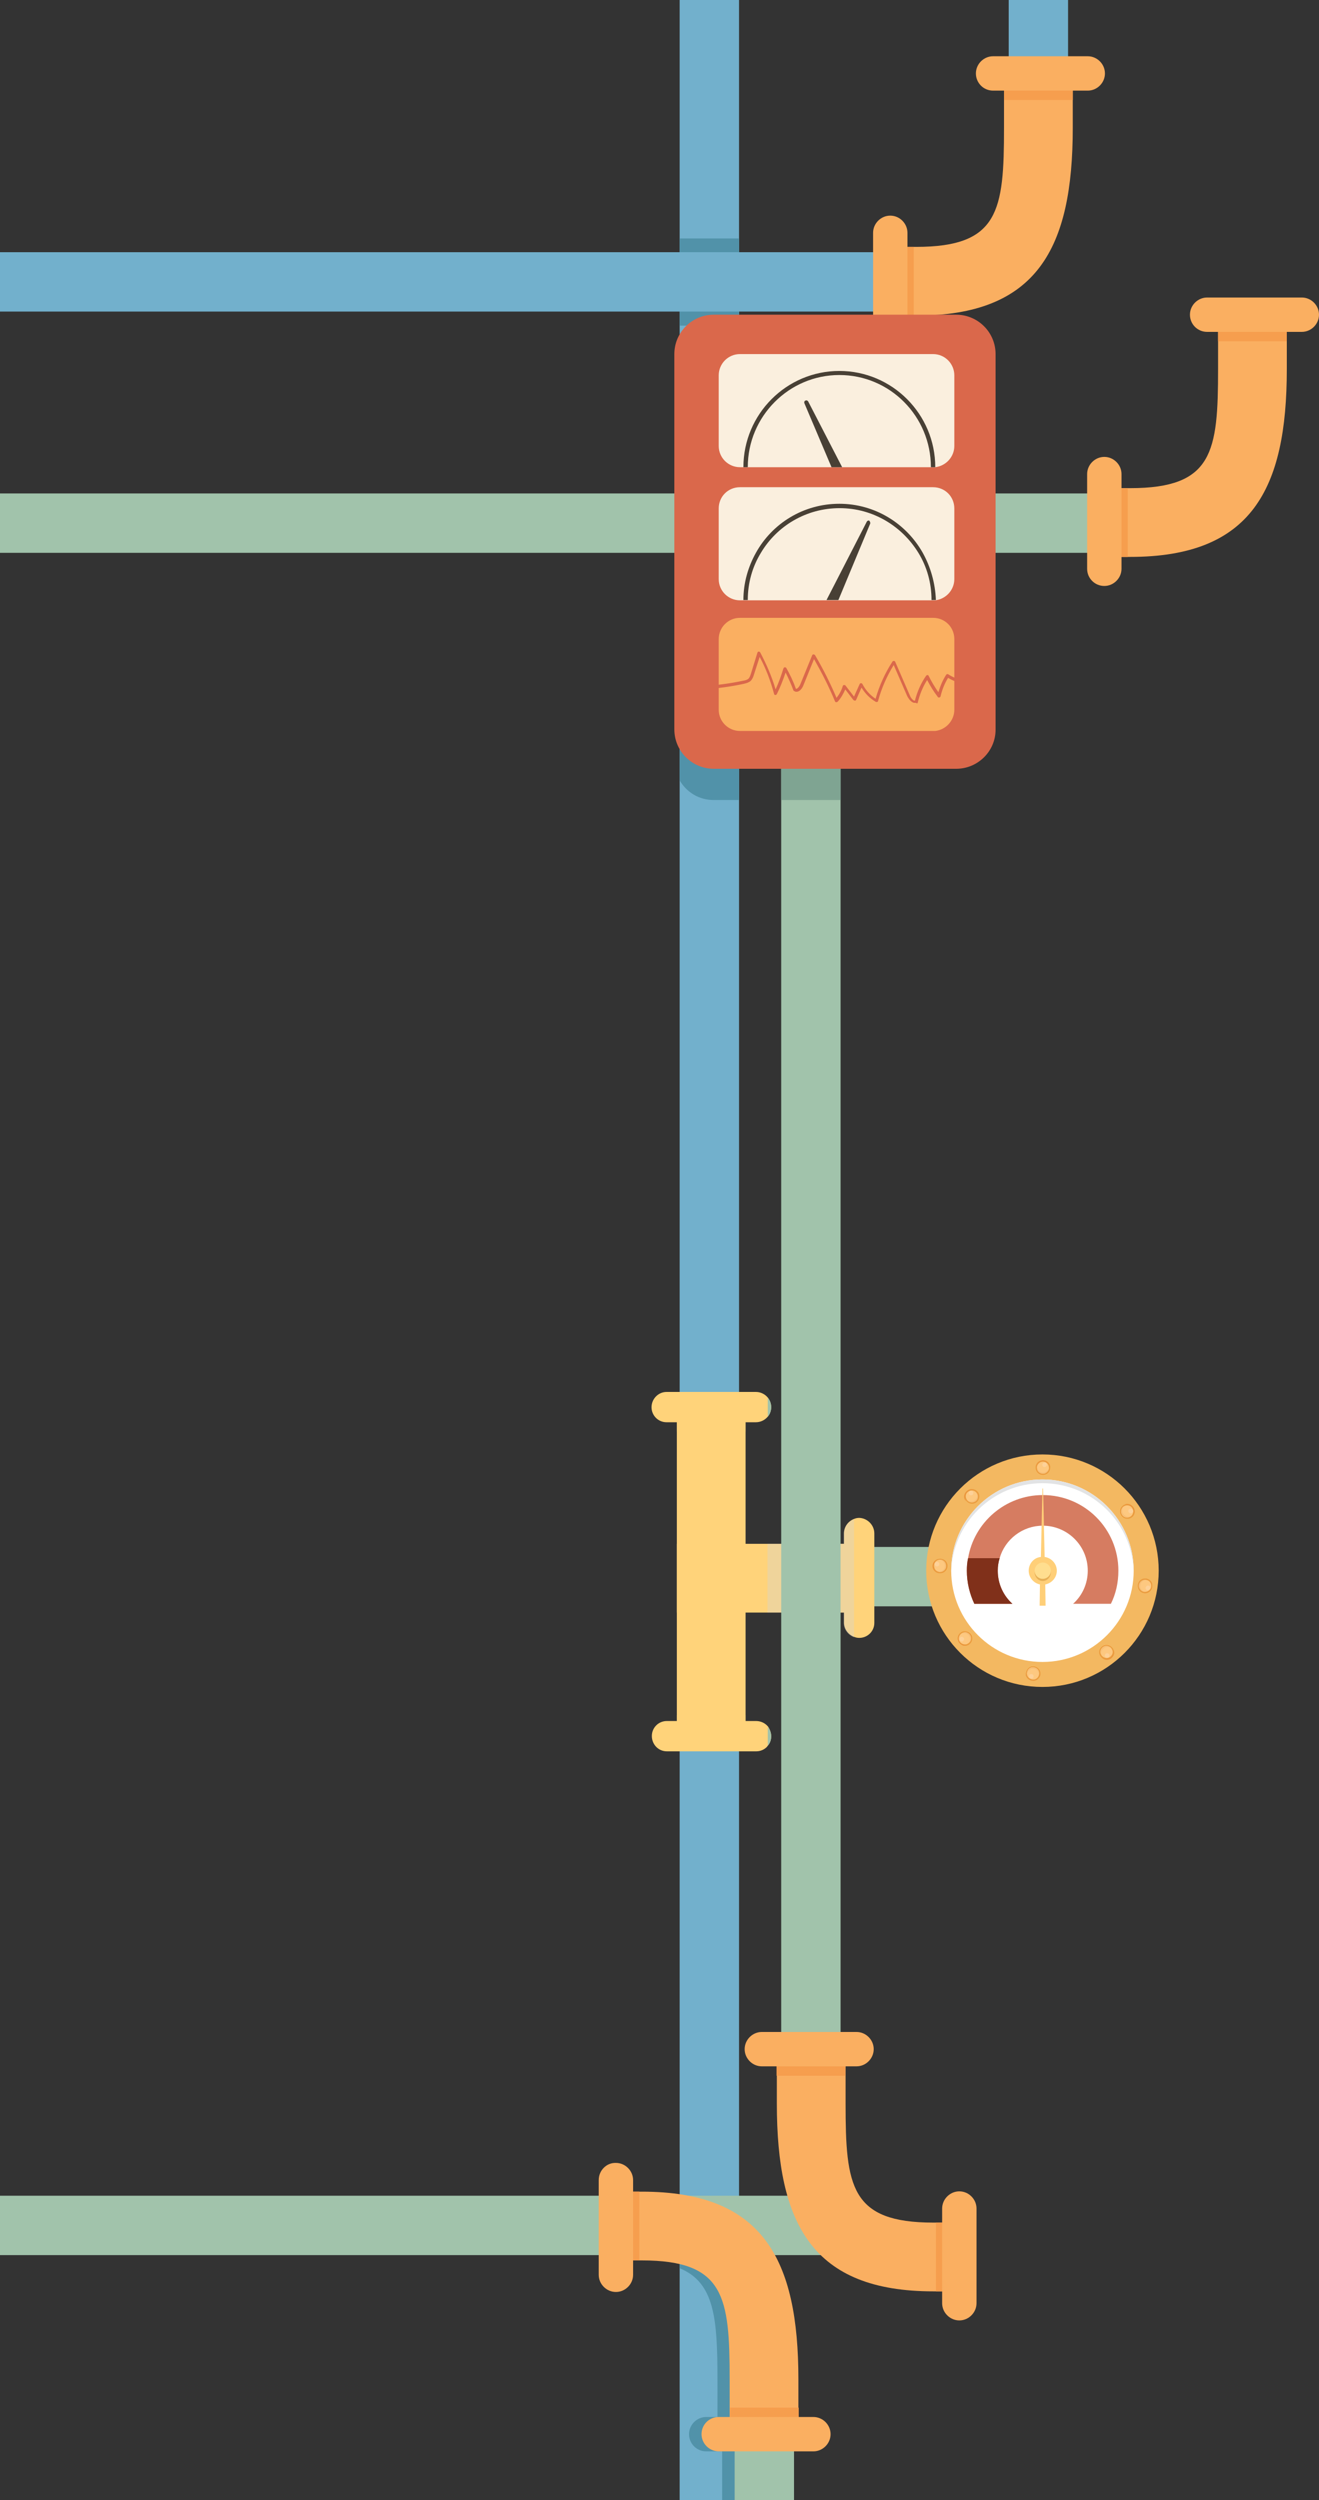 <?xml version="1.0" encoding="utf-8"?>
<!-- Generator: Adobe Illustrator 19.2.1, SVG Export Plug-In . SVG Version: 6.00 Build 0)  -->
<svg version="1.1" id="Слой_1" xmlns="http://www.w3.org/2000/svg" xmlns:xlink="http://www.w3.org/1999/xlink" x="0px" y="0px"
	 viewBox="0 0 422.1 800" style="enable-background:new 0 0 422.1 800;" xml:space="preserve">
<rect x="0" y="0" width="422.1" height="800" fill="#333333" stroke="none"/>
<style type="text/css">
	.st0{fill:#72B0CC;}
	.st1{fill:#5192A9;}
	.st2{fill:#A1C3AB;}
	.st3{fill:#FAAF61;}
	.st4{fill:#F69E4E;}
	.st5{fill:#FFD37A;}
	.st6{opacity:0.46;fill:#FFD37A;enable-background:new    ;}
	.st7{fill:#F3B861;}
	.st8{fill:#FFFFFF;}
	.st9{fill:#E2E3E4;}
	.st10{fill:#D67C61;}
	.st11{fill:#FFCF78;}
	.st12{fill:#E7B057;}
	.st13{fill:#FFDE8F;}
	.st14{fill:#80301A;}
	.st15{fill:#FDC26B;}
	.st16{fill:#EA9D40;}
	.st17{fill:#EB9039;}
	.st18{fill:#FDC880;}
	.st19{opacity:0.47;fill:#F1B670;enable-background:new    ;}
	.st20{fill:#FDD199;}
	.st21{opacity:0.36;fill:#D4D6D7;enable-background:new    ;}
	.st22{fill:#7FA492;}
	.st23{fill:#DA684B;}
	.st24{fill:#FAEFDE;}
	.st25{fill:#484035;}

	#arrow{
        animation: arr 2s linear infinite;
        transform-origin: 100% 100%;
        display: inline-block;
    }
    @keyframes arr {
        0% {
			transform: rotate(10deg);
		}

		50% {
			transform: rotate(120deg);
		}

		90% {
			transform: rotate(-30deg);
		}
}

	#arrow2{
        animation: arw 2s linear infinite;
        transform-origin: 10% 100%;
        display: inline-block;
    }
    @keyframes arw {
        0% {
			transform: rotate(6deg);
		}

		50% {
			transform: rotate(64deg);
		}

		70% {
			transform: rotate(-30deg);
		}
}

	#cloudy{
        animation: cld 2s ease-out infinite;
        display: inline-block;
        opacity: 0;
    }
    @keyframes cld {
        0% {
		transform: translateY(0) scale(1);
		opacity: 0.9;
		}
		100% {
			transform: translateY(-63px) scale(1.1);
			opacity: 0;
		}
}

</style>
<g id="Background">
</g>
<rect x="217.5" class="st0" width="19" height="800"/>
<path class="st1" d="M236.5,712v88h-5.4v-15.6H226c-3.1,0-5.5-2.5-5.5-5.5s2.5-5.5,5.5-5.5h3.6v-11.9c0-19.6-0.9-31.1-12.1-35.7
	v-22.9c0.1,0,0.2,0,0.2,0C225.5,704.6,231.7,707.7,236.5,712z"/>
<rect x="235.1" y="753.2" class="st2" width="19" height="46.8"/>
<rect y="702.6" class="st2" width="272.1" height="19"/>
<g>
	<g>
		<path class="st3" d="M196.9,701.3h8.5c38.7,0,50.1,21.5,50.1,60.1v17.4h-22v-17.4c0-26.5-1.6-38.1-28.1-38.1h-8.5V701.3z"/>
	</g>
	<rect x="196.9" y="701.3" class="st4" width="7.7" height="22"/>
	<rect x="233.6" y="770.4" class="st4" width="22" height="8.5"/>
	<g>
		<path class="st3" d="M191.6,697.6v30.3c0,3,2.5,5.5,5.5,5.5s5.5-2.5,5.5-5.5v-30.3c0-3-2.5-5.5-5.5-5.5
			C194.1,692,191.6,694.5,191.6,697.6z"/>
		<path class="st3" d="M224.5,778.9c0,3,2.5,5.5,5.5,5.5h30.3c3,0,5.5-2.5,5.5-5.5s-2.5-5.5-5.5-5.5H230
			C227,773.4,224.5,775.8,224.5,778.9z"/>
	</g>
</g>
<rect y="157.9" class="st2" width="374" height="19"/>
<g>
	<g>
		<path class="st3" d="M353.2,178.2h8.5c38.7,0,50.1-21.5,50.1-60.1v-17.4h-22v17.4c0,26.5-1.6,38.1-28.1,38.1h-8.5V178.2z"/>
	</g>
	<rect x="353.2" y="156.2" class="st4" width="7.7" height="22"/>
	<rect x="389.8" y="100.7" class="st4" width="22" height="8.5"/>
	<g>
		<path class="st3" d="M347.9,182v-30.3c0-3,2.5-5.5,5.5-5.5s5.5,2.5,5.5,5.5V182c0,3-2.5,5.5-5.5,5.5S347.9,185.1,347.9,182z"/>
		<path class="st3" d="M380.8,100.7c0-3,2.5-5.5,5.5-5.5h30.3c3,0,5.5,2.5,5.5,5.5s-2.5,5.5-5.5,5.5h-30.3
			C383.2,106.2,380.8,103.7,380.8,100.7z"/>
	</g>
</g>
<rect x="322.8" class="st0" width="19" height="49.2"/>
<rect x="217.5" y="76.3" class="st1" width="19" height="27.9"/>
<rect y="80.7" class="st0" width="297.3" height="19"/>
<g>
	<g>
		<path class="st3" d="M284.7,101h8.5c38.7,0,50.1-21.5,50.1-60.1V23.5h-22v17.4c0,26.5-1.6,38.1-28.1,38.1h-8.5V101z"/>
	</g>
	<rect x="284.7" y="79" class="st4" width="7.7" height="22"/>
	<rect x="321.3" y="23.5" class="st4" width="22" height="8.5"/>
	<g>
		<path class="st3" d="M279.4,104.8V74.5c0-3,2.5-5.5,5.5-5.5s5.5,2.5,5.5,5.5v30.3c0,3-2.5,5.5-5.5,5.5
			C281.8,110.3,279.4,107.9,279.4,104.8z"/>
		<path class="st3" d="M312.3,23.5c0-3,2.5-5.5,5.5-5.5h30.3c3,0,5.5,2.5,5.5,5.5s-2.5,5.5-5.5,5.5h-30.3
			C314.7,29,312.3,26.5,312.3,23.5z"/>
	</g>
</g>
<rect x="257.7" y="495" class="st2" width="72.3" height="19"/>
<g>
	<rect x="216.6" y="450.3" class="st5" width="22" height="105.8"/>
	<rect x="216.6" y="494" class="st5" width="58.3" height="22"/>
	<rect x="216.6" y="548.8" class="st6" width="22" height="7.3"/>
	<path class="st5" d="M246.8,555.6c0,1.2-0.4,2.2-1.1,3c-0.1,0.1-0.2,0.3-0.3,0.4c-0.9,0.9-2.1,1.4-3.4,1.4h-28.6
		c-2.7,0-4.8-2.2-4.8-4.9c0-1.3,0.5-2.5,1.4-3.4s2.1-1.4,3.4-1.4H242c1.5,0,2.9,0.7,3.8,1.8C246.4,553.4,246.8,554.5,246.8,555.6z"
		/>
	<rect x="268.1" y="494" class="st6" width="6.9" height="22"/>
	<path class="st5" d="M279.8,490.7v28.6c0,2.7-2.2,4.8-4.8,4.8c-0.6,0-1.1-0.1-1.6-0.3c-1.9-0.7-3.3-2.5-3.3-4.6v-28.6
		c0-2.1,1.4-3.9,3.3-4.6c0.5-0.2,1-0.3,1.6-0.3C277.6,485.8,279.8,488,279.8,490.7z"/>
	<rect x="216.6" y="450.3" class="st6" width="22" height="7.8"/>
	<path class="st5" d="M246.8,450.3c0,1.1-0.4,2.2-1.1,3c-0.9,1.1-2.3,1.8-3.8,1.8h-28.6c-2.7,0-4.8-2.2-4.8-4.8
		c0-2.7,2.2-4.9,4.8-4.9h28.6c1.5,0,2.9,0.7,3.8,1.8C246.4,448.1,246.8,449.1,246.8,450.3z"/>
</g>
<g>
	<circle class="st7" cx="333.6" cy="502.6" r="37.2"/>
	<g>
		<circle class="st8" cx="333.6" cy="502.6" r="29.2"/>
		<path class="st9" d="M333.6,474.6c-15.9,0-28.9,12.8-29.2,28.6c0-0.2,0-0.4,0-0.6c0-16.1,13.1-29.2,29.2-29.2s29.2,13.1,29.2,29.2
			c0,0.2,0,0.4,0,0.6C362.5,487.4,349.6,474.6,333.6,474.6z"/>
		<path class="st10" d="M309.4,502.6c0,3.8,0.9,7.4,2.4,10.6H324c-2.9-2.6-4.7-6.4-4.7-10.6c0-1.4,0.2-2.7,0.6-4
			c1.7-6,7.3-10.4,13.8-10.4c7.9,0,14.4,6.4,14.4,14.4c0,4.2-1.8,8-4.7,10.6h12.1c1.6-3.2,2.4-6.8,2.4-10.6
			c0-13.4-10.8-24.2-24.2-24.2c-12,0-22,8.8-23.9,20.2C309.5,499.9,309.4,501.2,309.4,502.6z"/>
		<g>
			<path class="st11" d="M329.2,502.6c0-2.3,1.7-4.2,3.9-4.4l0.5-21.9h0.2l0.5,21.9c2.2,0.3,3.9,2.2,3.9,4.4c0,2.2-1.6,4-3.7,4.4
				l0.1,6.8h-1.9l0.1-6.8C330.8,506.6,329.2,504.8,329.2,502.6z"/>
			<ellipse class="st12" cx="333.7" cy="503.1" rx="2.6" ry="2.8"/>
			<circle class="st13" cx="333.7" cy="502.6" r="2.6"/>
		</g>
		<path class="st14" d="M309.4,502.6c0,3.8,0.9,7.4,2.4,10.6H324c-2.9-2.6-4.7-6.4-4.7-10.6c0-1.4,0.2-2.7,0.6-4h-10.1
			C309.5,499.9,309.4,501.2,309.4,502.6z"/>
	</g>
	<g>
		<g>
			<path class="st15" d="M331.5,469.1c-0.5,1.8,1.1,3.4,2.9,2.9c0.8-0.2,1.4-0.8,1.6-1.6c0.5-1.8-1.1-3.4-2.9-2.9
				C332.4,467.7,331.8,468.3,331.5,469.1z"/>
			<path class="st16" d="M331.5,469c-0.5,1.8,1.1,3.4,2.9,2.9c0.8-0.2,1.4-0.8,1.6-1.6c0.5-1.8-1.1-3.4-2.9-2.9
				C332.4,467.7,331.8,468.3,331.5,469z"/>
			<path class="st17" d="M333.1,467.6c-0.8,0.2-1.4,0.8-1.6,1.6c-0.1,0.2-0.1,0.4-0.1,0.6c0-0.2,0-0.5,0.1-0.8
				c0.2-0.8,0.8-1.4,1.6-1.6c1.6-0.5,3.1,0.8,3,2.3C336.1,468.3,334.7,467.2,333.1,467.6z"/>
			<path class="st18" d="M331.9,469.1c-0.4,1.5,0.9,2.8,2.4,2.4c0.6-0.2,1.1-0.7,1.3-1.3c0.4-1.5-0.9-2.8-2.4-2.4
				C332.6,468,332.1,468.5,331.9,469.1z"/>
			<path class="st19" d="M334.4,471.1c0.6-0.2,1.1-0.7,1.3-1.3c0-0.1,0.1-0.2,0.1-0.4c0,0.2,0,0.5-0.1,0.8c-0.2,0.6-0.7,1.1-1.3,1.3
				c-1.4,0.4-2.6-0.7-2.5-2.1C332,470.6,333.1,471.5,334.4,471.1z"/>
			<path class="st20" d="M333.6,468.5c-0.2,0.6,0.4,1.1,0.9,0.9c0.2-0.1,0.4-0.3,0.5-0.5c0.2-0.6-0.4-1.1-0.9-0.9
				C333.9,468.1,333.7,468.2,333.6,468.5z"/>
		</g>
		<g>
			<path class="st15" d="M309,479.9c0.9,1.7,3.2,1.7,4.1,0.1c0.4-0.7,0.4-1.5,0.1-2.2c-0.9-1.7-3.2-1.7-4.1-0.1
				C308.7,478.4,308.6,479.2,309,479.9z"/>
			<path class="st16" d="M309,479.9c0.9,1.7,3.2,1.7,4.1,0.1c0.4-0.7,0.4-1.5,0.1-2.2c-0.9-1.7-3.2-1.7-4.1-0.1
				C308.6,478.3,308.6,479.2,309,479.9z"/>
			<path class="st17" d="M309.1,477.8c-0.4,0.7-0.4,1.5-0.1,2.2c0.1,0.2,0.2,0.3,0.3,0.5c-0.2-0.2-0.3-0.4-0.5-0.6
				c-0.4-0.7-0.3-1.5,0.1-2.2c0.9-1.4,2.8-1.6,3.8-0.4C311.8,476.2,310,476.4,309.1,477.8z"/>
			<path class="st18" d="M309.3,479.7c0.7,1.4,2.6,1.4,3.4,0.1c0.3-0.6,0.3-1.3,0-1.8c-0.7-1.4-2.6-1.4-3.4-0.1
				C309,478.4,309,479.1,309.3,479.7z"/>
			<path class="st19" d="M312.5,479.5c0.3-0.6,0.3-1.3,0-1.8c-0.1-0.1-0.1-0.2-0.2-0.3c0.2,0.2,0.4,0.4,0.5,0.6
				c0.3,0.6,0.3,1.3,0,1.8c-0.7,1.2-2.4,1.3-3.2,0.2C310.4,480.7,311.8,480.6,312.5,479.5z"/>
			<path class="st20" d="M310.1,478.1c0.3,0.5,1,0.5,1.3,0c0.1-0.2,0.1-0.5,0-0.7c-0.3-0.5-1-0.5-1.3,0
				C310,477.6,310,477.8,310.1,478.1z"/>
		</g>
		<g>
			<path class="st15" d="M300.2,503.3c1.8,0.6,3.5-0.9,3.1-2.8c-0.2-0.8-0.8-1.4-1.5-1.6c-1.8-0.6-3.5,0.9-3.1,2.8
				C298.8,502.4,299.4,503,300.2,503.3z"/>
			<path class="st16" d="M300.1,503.3c1.8,0.6,3.5-0.9,3.1-2.8c-0.2-0.8-0.8-1.4-1.5-1.6c-1.8-0.6-3.5,0.9-3.1,2.8
				C298.8,502.4,299.3,503,300.1,503.3z"/>
			<path class="st17" d="M298.7,501.7c0.2,0.8,0.8,1.4,1.5,1.6c0.2,0.1,0.4,0.1,0.6,0.1c-0.2,0-0.5,0-0.8-0.1
				c-0.7-0.2-1.3-0.9-1.5-1.6c-0.4-1.6,0.9-3,2.5-2.9C299.6,498.7,298.4,500.1,298.7,501.7z"/>
			<path class="st18" d="M300.2,502.9c1.5,0.5,2.9-0.8,2.5-2.3c-0.1-0.6-0.6-1.2-1.2-1.4c-1.5-0.5-2.9,0.8-2.5,2.3
				C299.1,502.2,299.6,502.7,300.2,502.9z"/>
			<path class="st19" d="M302.3,500.6c-0.1-0.6-0.6-1.2-1.2-1.4c-0.1,0-0.2-0.1-0.4-0.1c0.2,0,0.5,0,0.8,0.1
				c0.6,0.2,1.1,0.7,1.2,1.4c0.3,1.4-0.8,2.6-2.2,2.4C301.7,502.9,302.6,501.8,302.3,500.6z"/>
			<path class="st20" d="M299.6,501.2c0.6,0.2,1.1-0.3,1-0.9c-0.1-0.2-0.2-0.4-0.5-0.5c-0.6-0.2-1.1,0.3-1,0.9
				C299.2,500.9,299.4,501.1,299.6,501.2z"/>
		</g>
		<g>
			<path class="st15" d="M309.9,526.3c1.7-0.8,1.9-3.1,0.3-4.1c-0.7-0.4-1.5-0.5-2.2-0.2c-1.7,0.8-1.9,3.1-0.3,4.1
				C308.3,526.6,309.2,526.7,309.9,526.3z"/>
			<path class="st16" d="M309.8,526.4c1.7-0.8,1.9-3.1,0.3-4.1c-0.7-0.4-1.5-0.5-2.2-0.2c-1.7,0.8-1.9,3.1-0.3,4.1
				C308.2,526.7,309.1,526.7,309.8,526.4z"/>
			<path class="st17" d="M307.7,526.1c0.7,0.4,1.5,0.5,2.2,0.2c0.2-0.1,0.4-0.2,0.5-0.3c-0.2,0.2-0.4,0.3-0.6,0.4
				c-0.7,0.3-1.6,0.3-2.2-0.2c-1.4-0.9-1.4-2.8-0.2-3.8C306.3,523.4,306.4,525.2,307.7,526.1z"/>
			<path class="st18" d="M309.6,526c1.4-0.7,1.6-2.6,0.2-3.4c-0.5-0.4-1.2-0.4-1.8-0.1c-1.4,0.7-1.6,2.6-0.2,3.4
				C308.3,526.2,309.1,526.3,309.6,526z"/>
			<path class="st19" d="M309.6,522.9c-0.5-0.4-1.2-0.4-1.8-0.1c-0.1,0.1-0.2,0.1-0.3,0.2c0.2-0.2,0.4-0.3,0.6-0.5
				c0.6-0.3,1.3-0.2,1.8,0.1c1.2,0.8,1.2,2.5,0.1,3.2C310.7,525,310.6,523.6,309.6,522.9z"/>
			<path class="st20" d="M308.1,525.2c0.5-0.3,0.6-1,0.1-1.3c-0.2-0.1-0.5-0.2-0.7-0.1c-0.5,0.3-0.6,1-0.1,1.3
				C307.6,525.3,307.8,525.3,308.1,525.2z"/>
		</g>
		<g>
			<path class="st15" d="M332.8,536.3c0.7-1.8-0.8-3.5-2.6-3.2c-0.8,0.1-1.4,0.7-1.7,1.4c-0.7,1.8,0.8,3.5,2.6,3.2
				C331.8,537.6,332.5,537,332.8,536.3z"/>
			<path class="st16" d="M332.8,536.4c0.7-1.8-0.8-3.5-2.6-3.2c-0.8,0.1-1.4,0.7-1.7,1.4c-0.7,1.8,0.8,3.5,2.6,3.2
				C331.8,537.7,332.5,537.1,332.8,536.4z"/>
			<path class="st17" d="M331.1,537.6c0.8-0.1,1.4-0.7,1.7-1.4c0.1-0.2,0.1-0.4,0.1-0.6c0,0.2-0.1,0.5-0.2,0.7
				c-0.3,0.7-0.9,1.3-1.7,1.4c-1.7,0.3-3-1.1-2.8-2.6C328.2,536.7,329.5,537.9,331.1,537.6z"/>
			<path class="st18" d="M332.4,536.2c0.6-1.5-0.6-2.9-2.2-2.7c-0.6,0.1-1.2,0.6-1.4,1.2c-0.6,1.5,0.6,2.9,2.2,2.7
				C331.6,537.3,332.2,536.8,332.4,536.2z"/>
			<path class="st19" d="M330.2,534c-0.6,0.1-1.2,0.6-1.4,1.2c0,0.1-0.1,0.2-0.1,0.4c0-0.2,0-0.5,0.1-0.8c0.2-0.6,0.8-1.1,1.4-1.2
				c1.4-0.3,2.5,1,2.3,2.3C332.5,534.7,331.5,533.8,330.2,534z"/>
			<path class="st20" d="M330.7,536.7c0.2-0.6-0.2-1.1-0.8-1c-0.2,0-0.5,0.2-0.5,0.4c-0.2,0.6,0.2,1.1,0.8,1
				C330.4,537.1,330.6,537,330.7,536.7z"/>
		</g>
		<g>
			<path class="st15" d="M356.3,527.7c-0.7-1.7-3-2-4.1-0.5c-0.5,0.6-0.6,1.5-0.3,2.2c0.7,1.7,3,2,4.1,0.5
				C356.5,529.3,356.6,528.4,356.3,527.7z"/>
			<path class="st16" d="M356.3,527.8c-0.7-1.7-3-2-4.1-0.5c-0.5,0.6-0.6,1.5-0.3,2.2c0.7,1.7,3,2,4.1,0.5
				C356.5,529.4,356.6,528.5,356.3,527.8z"/>
			<path class="st17" d="M356,529.9c0.5-0.6,0.6-1.5,0.3-2.2c-0.1-0.2-0.2-0.4-0.3-0.5c0.2,0.2,0.3,0.4,0.4,0.7
				c0.3,0.7,0.2,1.6-0.3,2.2c-1,1.4-2.9,1.3-3.8,0C353.2,531.2,355,531.2,356,529.9z"/>
			<path class="st18" d="M355.9,527.9c-0.6-1.4-2.5-1.7-3.4-0.4c-0.4,0.5-0.5,1.2-0.2,1.8c0.6,1.4,2.5,1.7,3.4,0.4
				C356.1,529.2,356.2,528.5,355.9,527.9z"/>
			<path class="st19" d="M352.8,527.9c-0.4,0.5-0.5,1.2-0.2,1.8c0,0.1,0.1,0.2,0.2,0.3c-0.2-0.2-0.3-0.4-0.4-0.7
				c-0.2-0.6-0.2-1.3,0.2-1.8c0.8-1.2,2.5-1.1,3.2,0.1C355,526.8,353.6,526.8,352.8,527.9z"/>
			<path class="st20" d="M355,529.5c-0.2-0.6-1-0.6-1.3-0.2c-0.1,0.2-0.2,0.5-0.1,0.7c0.2,0.6,1,0.6,1.3,0.2
				C355.1,530,355.1,529.7,355,529.5z"/>
		</g>
		<g>
			<path class="st15" d="M367.3,505.3c-1.7-0.8-3.6,0.6-3.3,2.5c0.1,0.8,0.6,1.5,1.3,1.8c1.7,0.8,3.6-0.6,3.3-2.5
				C368.6,506.3,368.1,505.6,367.3,505.3z"/>
			<path class="st16" d="M367.4,505.3c-1.7-0.8-3.6,0.6-3.3,2.5c0.1,0.8,0.6,1.5,1.3,1.8c1.7,0.8,3.6-0.6,3.3-2.5
				C368.7,506.3,368.1,505.6,367.4,505.3z"/>
			<path class="st17" d="M368.6,507.1c-0.1-0.8-0.6-1.5-1.3-1.8c-0.2-0.1-0.4-0.1-0.6-0.2c0.2,0,0.5,0.1,0.7,0.2
				c0.7,0.3,1.2,1,1.3,1.8c0.2,1.7-1.2,2.9-2.8,2.7C367.5,509.9,368.8,508.7,368.6,507.1z"/>
			<path class="st18" d="M367.3,505.7c-1.4-0.6-3,0.5-2.8,2c0.1,0.6,0.5,1.2,1.1,1.5c1.4,0.6,3-0.5,2.8-2
				C368.3,506.5,367.9,506,367.3,505.7z"/>
			<path class="st19" d="M364.9,507.8c0.1,0.6,0.5,1.2,1.1,1.5c0.1,0.1,0.2,0.1,0.3,0.1c-0.2,0-0.5-0.1-0.8-0.2
				c-0.6-0.3-1-0.8-1.1-1.5c-0.2-1.4,1.1-2.5,2.4-2.2C365.8,505.5,364.8,506.5,364.9,507.8z"/>
			<path class="st20" d="M367.7,507.4c-0.5-0.2-1.1,0.2-1.1,0.8c0,0.2,0.2,0.5,0.4,0.6c0.5,0.2,1.1-0.2,1.1-0.8
				C368.1,507.7,367.9,507.5,367.7,507.4z"/>
		</g>
		<g>
			<path class="st15" d="M359.9,481.4c-1.8,0.6-2.2,2.9-0.7,4.1c0.6,0.5,1.5,0.6,2.2,0.4c1.8-0.6,2.2-2.9,0.7-4.1
				C361.5,481.3,360.6,481.2,359.9,481.4z"/>
			<path class="st16" d="M360,481.4c-1.8,0.6-2.2,2.9-0.7,4.1c0.6,0.5,1.5,0.6,2.2,0.4c1.8-0.6,2.2-2.9,0.7-4.1
				C361.6,481.3,360.7,481.1,360,481.4z"/>
			<path class="st17" d="M362,481.9c-0.6-0.5-1.5-0.6-2.2-0.4c-0.2,0.1-0.4,0.2-0.5,0.3c0.2-0.1,0.4-0.3,0.7-0.4
				c0.7-0.3,1.6-0.1,2.2,0.4c1.3,1.1,1.1,3-0.2,3.8C363.2,484.7,363.3,482.9,362,481.9z"/>
			<path class="st18" d="M360.1,481.8c-1.5,0.5-1.8,2.4-0.6,3.4c0.5,0.4,1.2,0.5,1.8,0.3c1.5-0.5,1.8-2.4,0.6-3.4
				C361.4,481.7,360.7,481.6,360.1,481.8z"/>
			<path class="st19" d="M359.9,484.9c0.5,0.4,1.2,0.5,1.8,0.3c0.1,0,0.2-0.1,0.3-0.2c-0.2,0.2-0.4,0.3-0.7,0.4
				c-0.6,0.2-1.3,0.1-1.8-0.3c-1.1-0.9-0.9-2.6,0.2-3.2C358.9,482.7,358.9,484.1,359.9,484.9z"/>
			<path class="st20" d="M361.6,482.8c-0.6,0.2-0.7,0.9-0.2,1.3c0.2,0.2,0.5,0.2,0.7,0.1c0.6-0.2,0.7-0.9,0.2-1.3
				C362.1,482.7,361.8,482.7,361.6,482.8z"/>
		</g>
	</g>
</g>
<path class="st2" d="M246.8,450.3c0,1.1-0.4,2.2-1.1,3v-6.1C246.4,448.1,246.8,449.1,246.8,450.3z"/>
<path class="st2" d="M245.7,552.6c0.7,0.8,1.1,1.9,1.1,3c0,1.2-0.4,2.2-1.1,3V552.6z"/>
<path class="st21" d="M273.3,486.1v37.8c-1.9-0.7-3.3-2.5-3.3-4.6V516h-24.4v-22H270v-3.3C270.1,488.6,271.4,486.8,273.3,486.1z"/>
<rect x="250" y="246" class="st2" width="19" height="435.4"/>
<g>
	<g>
		<path class="st3" d="M307.2,733.2h-8.5c-38.7,0-50.1-21.5-50.1-60.1v-17.4h22v17.4c0,26.5,1.6,38.1,28.1,38.1h8.5V733.2z"/>
	</g>
	<rect x="299.5" y="711.2" class="st4" width="7.7" height="22"/>
	<rect x="248.5" y="655.7" class="st4" width="22" height="8.5"/>
	<g>
		<path class="st3" d="M312.5,737v-30.3c0-3-2.5-5.5-5.5-5.5s-5.5,2.5-5.5,5.5V737c0,3,2.5,5.5,5.5,5.5S312.5,740,312.5,737z"/>
		<path class="st3" d="M279.6,655.7c0-3-2.5-5.5-5.5-5.5h-30.3c-3,0-5.5,2.5-5.5,5.5s2.5,5.5,5.5,5.5h30.3
			C277.1,661.2,279.6,658.7,279.6,655.7z"/>
	</g>
</g>
<path class="st1" d="M236.5,110.7V256h-8.1c-4.7,0-8.7-2.5-10.9-6.3V117c2.2-3.8,6.2-6.3,10.9-6.3H236.5z"/>
<rect x="250" y="246" class="st22" width="19" height="10"/>
<path class="st23" d="M306,246h-77.6c-6.9,0-12.6-5.6-12.6-12.6V113.3c0-6.9,5.6-12.6,12.6-12.6H306c6.9,0,12.6,5.6,12.6,12.6v120.2
	C318.6,240.4,312.9,246,306,246z"/>
<path class="st24" d="M305.4,120.1v22.6c0,3.5-2.7,6.4-6.1,6.8c-0.2,0-0.4,0-0.7,0h-61.8c-3.7,0-6.8-3-6.8-6.8v-22.6
	c0-3.7,3-6.8,6.8-6.8h61.8C302.4,113.3,305.4,116.4,305.4,120.1z"/>
<path class="st3" d="M305.4,204.5v22.6c0,3.5-2.7,6.4-6.1,6.8c-0.2,0-0.4,0-0.7,0h-61.8c-3.7,0-6.8-3-6.8-6.8v-22.6
	c0-3.7,3-6.8,6.8-6.8h61.8C302.4,197.7,305.4,200.7,305.4,204.5z"/>
<path id="arrow" class="st25" d="M269.5,149.5h-3.4l-8.7-20.5c-0.1-0.3,0-0.7,0.3-0.8c0.1,0,0.2-0.1,0.3-0.1c0.2,0,0.4,0.1,0.6,0.3L269.5,149.5
	z"/>
<path class="st24" d="M305.4,162.7v22.6c0,3.5-2.7,6.4-6.1,6.8c-0.2,0-0.4,0-0.7,0h-61.8c-3.7,0-6.8-3-6.8-6.8v-22.6
	c0-3.8,3-6.8,6.8-6.8h61.8C302.4,155.9,305.4,158.9,305.4,162.7z"/>
<path id="arrow2" class="st25" d="M278.5,167.3c0,0.1,0,0.2,0,0.2L268.3,192h-3.8l12.9-25.1c0.2-0.3,0.5-0.4,0.8-0.3
	C278.3,166.8,278.5,167.1,278.5,167.3z"/>
<g>
	<path class="st25" d="M268.6,118.7c-16.9,0-30.7,13.8-30.7,30.8h1.4c0-16.3,13.2-29.5,29.3-29.5c16.2,0,29.3,13.2,29.3,29.5h0.7
		c0.2,0,0.5,0,0.7,0C299.3,132.5,285.5,118.7,268.6,118.7z"/>
</g>
<g>
	<path class="st25" d="M295.3,176.9c-5.3-9.4-15.3-15.7-26.7-15.7c-11.5,0-21.5,6.3-26.7,15.7c-2.5,4.5-4,9.6-4,15.1h1.4
		c0-5.5,1.5-10.7,4.2-15.1c5.1-8.6,14.5-14.3,25.2-14.3s20,5.8,25.2,14.3c2.7,4.4,4.2,9.6,4.2,15.1h0.7c0.2,0,0.5,0,0.7,0
		C299.3,186.6,297.8,181.4,295.3,176.9z"/>
</g>
<g>
	<path class="st23" d="M292.8,224.9c-0.2,0-0.4,0-0.6-0.1c-1-0.4-1.7-1.7-1.9-2.1l-4.3-9.9c-2.2,3.6-3.9,7.4-5,11.5
		c0,0.2-0.2,0.3-0.3,0.3c-0.1,0.1-0.3,0-0.4,0c-1.9-1.1-3.5-2.7-4.6-4.6l-1.7,3.9c-0.1,0.2-0.2,0.3-0.4,0.3c-0.2,0-0.3-0.1-0.5-0.2
		l-2.6-3.4c-0.6,1.4-1.4,2.8-2.4,3.9c-0.1,0.1-0.3,0.2-0.5,0.2s-0.3-0.1-0.4-0.3c-1.9-4.6-4.2-9.1-6.7-13.5l-3.4,8.4
		c-0.3,0.8-1,1.8-1.8,2c-0.4,0.1-0.8,0.1-1.2-0.2c-0.1-0.1-0.2-0.1-0.2-0.2c-0.7-1.9-1.6-3.9-2.5-5.7c-0.8,2.4-1.7,4.7-2.8,6.9
		c-0.1,0.2-0.3,0.3-0.5,0.3s-0.4-0.2-0.4-0.4c-1.1-4.1-2.6-8.1-4.6-11.8l-1.8,5.6c-0.2,0.7-0.5,1.5-1.1,2.1
		c-0.6,0.5-1.3,0.7-2.1,0.9c-4.1,0.9-8.5,1.5-13.1,1.8c-0.1,0-0.1,0-0.2,0h-0.3c-0.3,0-0.5-0.2-0.5-0.5s0.2-0.5,0.5-0.5
		c4.7-0.3,9.2-0.9,13.4-1.8c0.7-0.1,1.2-0.3,1.6-0.6c0.4-0.4,0.6-1,0.8-1.6l2.1-6.8c0.1-0.2,0.2-0.3,0.4-0.3s0.4,0.1,0.5,0.3
		c2,3.8,3.7,7.7,4.9,11.8c1-2.2,1.8-4.4,2.5-6.7c0.1-0.2,0.2-0.3,0.4-0.4c0.2,0,0.4,0.1,0.5,0.2c1.2,2.1,2.3,4.4,3.1,6.7
		c0.1,0,0.2,0,0.2,0c0.4-0.1,0.9-0.7,1.2-1.4l3.8-9.3c0.1-0.2,0.2-0.3,0.4-0.3c0.2,0,0.4,0.1,0.5,0.2c2.6,4.4,4.9,9,6.9,13.7
		c0.9-1.1,1.6-2.4,2-3.8c0.1-0.2,0.2-0.3,0.4-0.3c0.2,0,0.4,0,0.5,0.2l2.7,3.5l1.8-4c0.1-0.2,0.3-0.3,0.4-0.3c0.2,0,0.4,0.1,0.5,0.3
		c1,1.9,2.4,3.5,4.2,4.7c1.2-4.2,3-8.2,5.4-11.9c0.1-0.2,0.3-0.2,0.5-0.2s0.3,0.1,0.4,0.3l4.7,10.8c0.3,0.8,0.9,1.4,1.3,1.6
		c0.1,0,0.2,0,0.3,0c0.7-2.8,1.9-5.6,3.6-8c0.1-0.1,0.3-0.2,0.4-0.2c0.2,0,0.3,0.1,0.4,0.3c0.9,1.8,1.9,3.5,3.1,5.2
		c0.6-2,1.4-3.9,2.5-5.6c0.1-0.1,0.2-0.2,0.3-0.2c0.1,0,0.3,0,0.4,0.1c2.8,1.8,6.3,2.5,9.6,2c0.3,0,0.5,0.1,0.6,0.4
		c0,0.3-0.1,0.5-0.4,0.6c-3.4,0.6-6.9-0.1-9.9-1.9c-1.1,1.8-1.9,3.8-2.4,5.9c0,0.2-0.2,0.3-0.4,0.4c-0.2,0-0.4,0-0.5-0.2
		c-1.3-1.7-2.4-3.5-3.4-5.4c-1.4,2.2-2.4,4.7-3,7.2c0,0.1-0.1,0.3-0.3,0.3C293.3,224.9,293.1,224.9,292.8,224.9z"/>
</g>
<path id="cloudy" class="st8" d="M286.4,642.5c7.6-4.7,15-9.9,22.1-15.4c5-3.9,11-8.3,17.2-6.7c2,0.5,3.9,1.7,5.8,2.5c4.6,1.9,10.5,1.4,13.8-2.3
	s2.2-10.8-2.6-12.3c4.7-0.1,9.4-2.7,11.6-6.8c2.3-4.1,1.8-9.7-1.5-13.1c-3.3-3.4-9.1-4-12.8-1.1c0.9-5.1-3.3-10.5-8.5-10.9
	s-10.2,4.2-10.2,9.4c-1-3.8-6.1-5.5-9.6-3.7s-5.3,6.1-4.9,10c0.3,3.9,2.3,7.6,4.7,10.7c0.8,1,1.6,2.1,1.8,3.4
	c0.1,1.3-0.5,2.6-1.1,3.8C305.2,621.9,292.7,630.1,286.4,642.5z"/>
</svg>
